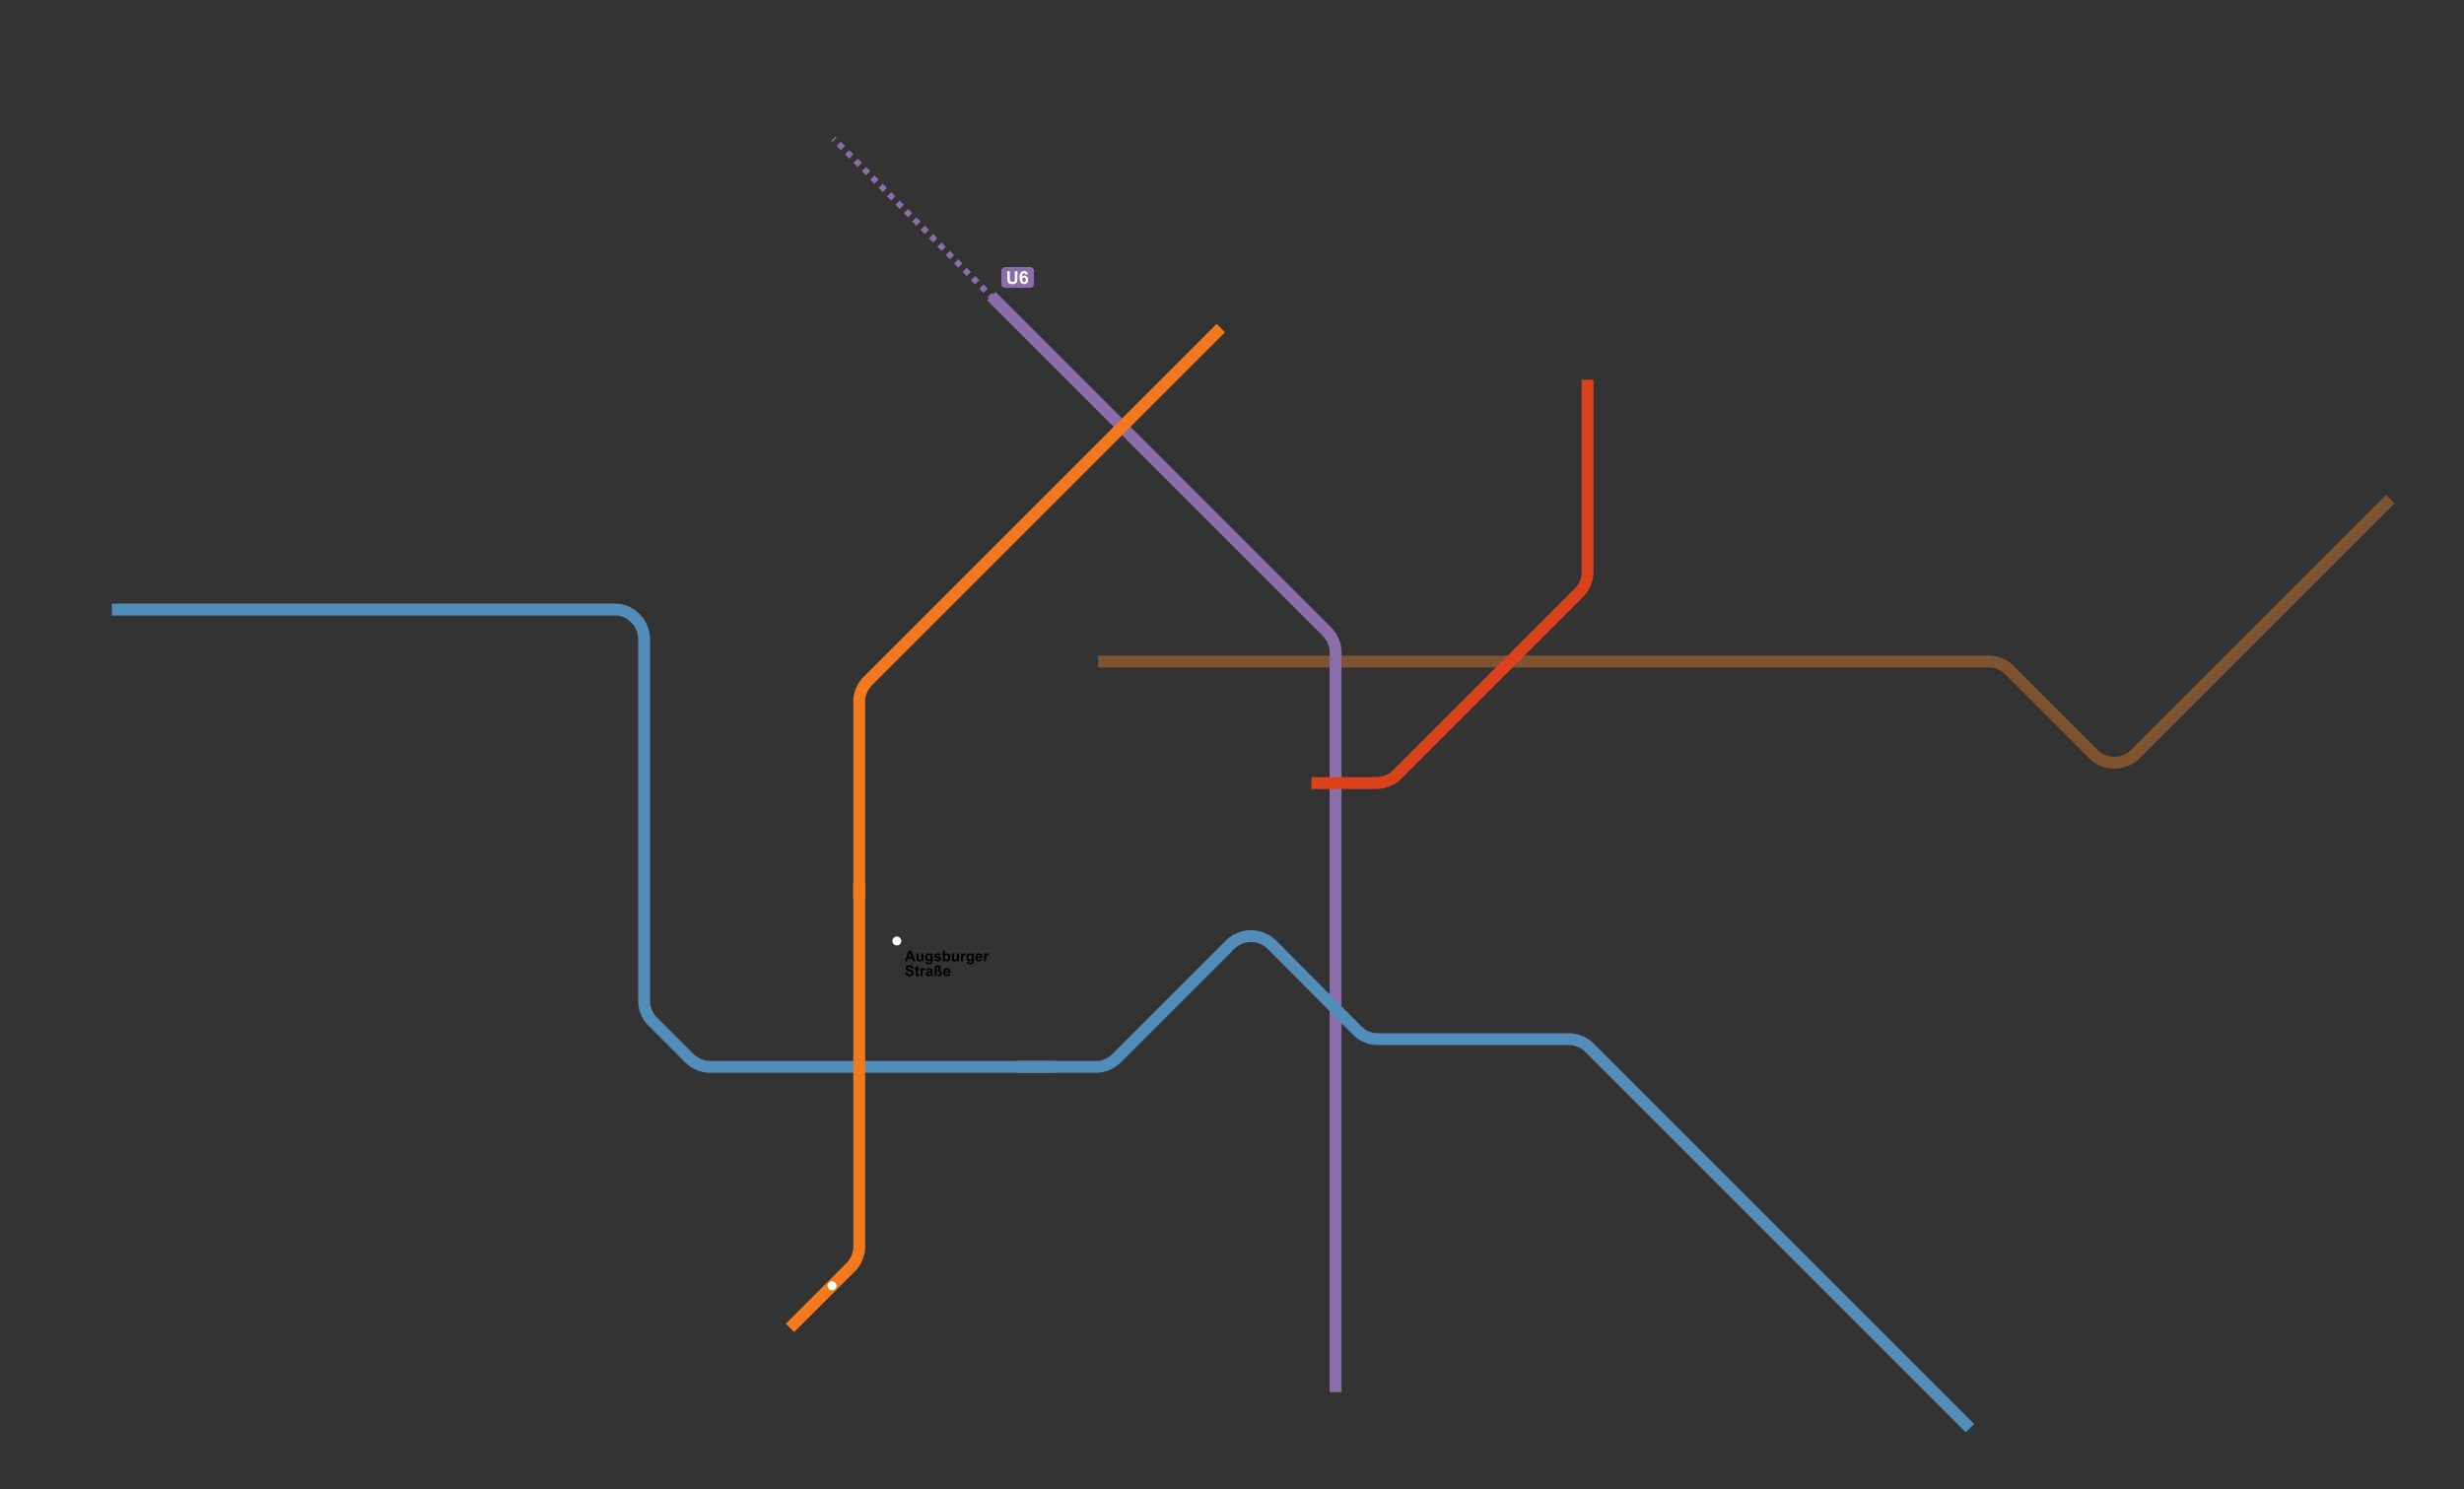 <svg xmlns="http://www.w3.org/2000/svg" width="1661" height="1004" fill="none" data-ubhchn="1"><rect width="100%" height="100%" fill="#333333" stroke="none"/><path fill="#8C6DAB" d="M694.364 180.049h-16.696a2.652 2.652 0 0 0-2.652 2.652v8.696a2.652 2.652 0 0 0 2.652 2.652h16.696a2.652 2.652 0 0 0 2.652-2.652v-8.696a2.652 2.652 0 0 0-2.652-2.652Z" data-ubhchn="3"/><path fill="#fff" d="M678.997 182.813h1.734v4.652c0 .739.021 1.217.065 1.436.074.351.251.634.53.846.279.213.661.32 1.146.32.492 0 .863-.101 1.113-.302.25-.201.4-.448.451-.741.051-.293.076-.779.076-1.459v-4.752h1.735v4.512c0 1.031-.047 1.759-.141 2.185a2.43 2.43 0 0 1-.518 1.078 2.631 2.631 0 0 1-1.011.701c-.422.173-.973.26-1.653.26-.82 0-1.442-.094-1.866-.284-.424-.189-.759-.435-1.005-.738a2.367 2.367 0 0 1-.486-.952c-.113-.493-.17-1.219-.17-2.18v-4.582ZM692.895 184.916l-1.594.176c-.039-.328-.14-.57-.304-.726-.164-.157-.377-.235-.639-.235-.348 0-.642.157-.882.469-.24.313-.392.963-.454 1.951.41-.484.92-.726 1.529-.726.688 0 1.277.261 1.767.785.49.523.735 1.199.735 2.027 0 .879-.258 1.584-.773 2.115-.516.532-1.178.797-1.987.797-.867 0-1.58-.337-2.138-1.01-.559-.674-.838-1.779-.838-3.314 0-1.574.291-2.709.873-3.404.582-.696 1.338-1.043 2.268-1.043.652 0 1.192.182 1.62.548.427.365.7.895.817 1.59Zm-3.732 3.592c0 .535.123.948.369 1.239.246.292.527.437.843.437a.96.96 0 0 0 .762-.357c.203-.239.305-.629.305-1.172 0-.559-.109-.968-.328-1.228a1.028 1.028 0 0 0-.821-.389c-.316 0-.584.124-.802.372-.219.248-.328.614-.328 1.098Z" data-ubhchn="4"/><path stroke="#7E5330" stroke-width="8" d="M740.256 445.979h600.224c9.11 0 14.1 5.809 14.1 5.809l56.62 56.621s4.74 5.809 14.11 5.809 14.23-5.922 14.23-5.922l171.82-171.827" data-ubhchn="5"/><path stroke="#8C6DAB" stroke-width="8" d="M900.304 938.59V439.909s.573-7.64-5.864-14.078L668.266 199.657" data-ubhchn="7"/><path stroke="#8C6DAB" stroke-dasharray="4 4" stroke-width="4" d="M670.055 201.678 561.881 93.504" data-ubhchn="8"/><path stroke="#528DBA" stroke-width="8" d="M685.089 719.286h53.548s7.647.613 14.127-5.867l76.421-76.421s5.06-5.848 14.164-5.848c0 0 7.834-.418 14.146 5.895 6.313 6.312 57.403 57.756 57.403 57.756s4.889 5.827 14.139 5.826h128.393s7.79-.504 14.13 5.84c6.35 6.344 256.42 256.414 256.42 256.414" data-ubhchn="9"/><path stroke="#528DBA" stroke-linejoin="round" stroke-width="8" d="M711.521 719.273h-232.68s-7.744.57-14.174-5.861l-24.587-24.587s-5.893-4.988-5.893-14.176V430.967s.463-7.789-5.812-14.065c-6.276-6.275-12.551-5.922-14.23-5.922H75.44" data-ubhchn="10"/><path stroke="#F3791D" stroke-width="8" d="m532.546 895.288 40.831-40.831c6.375-6.375 5.832-14.112 5.832-14.112V594.93" data-ubhchn="11"/><path stroke="#F3791D" stroke-width="8" d="M579.209 606.344V473.239s-.662-7.635 5.834-14.131L822.94 221.211" data-ubhchn="12"/><path fill="#fff" d="M560.909 869.926a3 3 0 1 0 0-6 3 3 0 0 0 0 6Z" data-ubhchn="20"/><path fill="#fff" d="M604.565 637.435a3 3 0 1 0 0-6 3 3 0 0 0 0 6Z" data-ubhchn="41"/><path fill="#000" d="M617.074 648.056h-1.572l-.625-1.626h-2.861l-.591 1.626h-1.533l2.788-7.159h1.528l2.866 7.159Zm-2.661-2.832-.986-2.657-.967 2.657h1.953ZM621.249 648.056v-.777a1.99 1.99 0 0 1-.745.654 2.08 2.08 0 0 1-.974.24c-.348 0-.661-.077-.937-.23a1.358 1.358 0 0 1-.601-.644c-.124-.277-.185-.659-.185-1.148v-3.281h1.372v2.383c0 .729.025 1.176.076 1.34a.73.73 0 0 0 .276.391.848.848 0 0 0 .508.144c.234 0 .444-.064.629-.193a.977.977 0 0 0 .381-.479c.068-.19.103-.656.103-1.399v-2.187h1.372v5.186h-1.275ZM623.822 648.397l1.568.191c.026.182.086.307.18.376.131.098.336.146.616.146.358 0 .626-.054.805-.161a.663.663 0 0 0 .274-.347c.042-.113.064-.323.064-.629v-.757c-.411.56-.928.84-1.553.84-.697 0-1.248-.295-1.655-.884-.319-.466-.479-1.045-.479-1.739 0-.869.209-1.533.628-1.992a2.023 2.023 0 0 1 1.56-.688c.641 0 1.17.281 1.587.845v-.728h1.284v4.653c0 .612-.05 1.07-.152 1.372-.101.303-.242.541-.424.713a1.887 1.887 0 0 1-.73.406c-.305.098-.69.146-1.155.146-.879 0-1.503-.151-1.87-.452a1.416 1.416 0 0 1-.552-1.145v-.166h.004Zm1.226-3.042c0 .551.106.953.32 1.209a.99.99 0 0 0 .788.383c.336 0 .619-.131.85-.393.231-.262.347-.65.347-1.164 0-.538-.111-.936-.332-1.197a1.058 1.058 0 0 0-.84-.39c-.329 0-.6.127-.813.383-.214.256-.32.645-.32 1.169ZM629.579 646.576l1.377-.21c.059.267.177.47.356.608.18.138.43.208.752.208.355 0 .622-.065.801-.196a.434.434 0 0 0 .181-.366.363.363 0 0 0-.098-.259c-.068-.065-.222-.125-.459-.18-1.107-.245-1.809-.468-2.105-.669a1.336 1.336 0 0 1-.615-1.167c0-.45.177-.827.532-1.133.355-.306.905-.459 1.651-.459.709 0 1.237.115 1.582.346.345.232.582.573.713 1.026l-1.294.239a.803.803 0 0 0-.315-.464c-.155-.107-.375-.161-.662-.161-.361 0-.62.051-.776.152-.104.072-.157.164-.157.278 0 .098.046.181.137.249.124.091.551.22 1.282.386s1.241.369 1.531.61c.286.244.429.584.429 1.02 0 .476-.198.884-.595 1.226-.397.342-.985.513-1.763.513-.706 0-1.266-.143-1.677-.43a1.976 1.976 0 0 1-.808-1.167ZM635.57 648.056v-7.159h1.372v2.578c.424-.481.925-.722 1.504-.722.632 0 1.154.229 1.568.686.413.457.62 1.114.62 1.97 0 .885-.211 1.567-.633 2.046-.421.478-.933.718-1.535.718-.296 0-.589-.074-.877-.222a2.098 2.098 0 0 1-.744-.657v.762h-1.275Zm1.363-2.706c0 .538.085.935.254 1.192.237.364.553.547.947.547.303 0 .56-.13.774-.388.213-.259.32-.667.32-1.224 0-.592-.108-1.019-.323-1.281a1.02 1.02 0 0 0-.825-.393c-.329 0-.602.127-.82.383-.218.256-.327.644-.327 1.164ZM645.155 648.056v-.777a1.995 1.995 0 0 1-.744.654c-.308.16-.633.24-.974.24-.349 0-.661-.077-.938-.23a1.358 1.358 0 0 1-.601-.644c-.123-.277-.185-.659-.185-1.148v-3.281h1.372v2.383c0 .729.025 1.176.076 1.34a.73.73 0 0 0 .276.391.848.848 0 0 0 .508.144c.234 0 .444-.064.63-.193a.989.989 0 0 0 .381-.479c.068-.19.102-.656.102-1.399v-2.187h1.372v5.186h-1.275ZM649.169 648.056h-1.372v-5.186h1.274v.737c.218-.348.415-.577.589-.688a1.08 1.08 0 0 1 .593-.166c.312 0 .614.086.903.259l-.425 1.196c-.231-.15-.446-.225-.644-.225a.759.759 0 0 0-.488.159c-.134.106-.239.297-.315.574-.077.276-.115.856-.115 1.738v1.602ZM651.615 648.397l1.568.191c.026.182.086.307.18.376.13.098.336.146.616.146.358 0 .626-.054.805-.161a.663.663 0 0 0 .274-.347c.042-.113.063-.323.063-.629v-.757c-.41.56-.928.84-1.553.84-.697 0-1.249-.295-1.655-.884-.319-.466-.479-1.045-.479-1.739 0-.869.209-1.533.628-1.992a2.023 2.023 0 0 1 1.56-.688c.641 0 1.17.281 1.586.845v-.728h1.285v4.653c0 .612-.05 1.07-.152 1.372-.101.303-.242.541-.424.713a1.887 1.887 0 0 1-.73.406c-.305.098-.69.146-1.155.146-.879 0-1.503-.151-1.87-.452a1.416 1.416 0 0 1-.552-1.145v-.166h.005Zm1.226-3.042c0 .551.106.953.32 1.209a.99.99 0 0 0 .788.383c.336 0 .619-.131.85-.393.231-.262.347-.65.347-1.164 0-.538-.111-.936-.333-1.197a1.054 1.054 0 0 0-.839-.39c-.329 0-.6.127-.813.383-.214.256-.32.645-.32 1.169ZM660.858 646.405l1.368.23c-.176.501-.454.883-.833 1.145-.379.262-.854.393-1.423.393-.902 0-1.569-.295-2.002-.884-.342-.472-.513-1.068-.513-1.787 0-.859.225-1.533.674-2.019.449-.487 1.017-.73 1.704-.73.771 0 1.38.254 1.826.764.446.509.659 1.29.64 2.341h-3.438c.01.407.121.724.332.95.212.226.476.339.791.339a.845.845 0 0 0 .542-.175c.147-.118.258-.306.332-.567Zm.079-1.387c-.01-.397-.113-.699-.308-.905a.943.943 0 0 0-.713-.31.953.953 0 0 0-.742.327c-.195.218-.292.514-.288.888h2.051ZM664.735 648.056h-1.372v-5.186h1.275v.737c.218-.348.414-.577.588-.688a1.08 1.08 0 0 1 .593-.166c.313 0 .614.086.904.259l-.425 1.196c-.231-.15-.446-.225-.645-.225a.76.76 0 0 0-.488.159c-.133.106-.238.297-.315.574-.077.276-.115.856-.115 1.738v1.602ZM610.253 655.726l1.406-.136c.085.472.257.818.515 1.04.259.221.608.332 1.048.332.465 0 .816-.099 1.052-.296.236-.197.354-.427.354-.691a.654.654 0 0 0-.149-.432c-.099-.118-.273-.222-.52-.31a17.115 17.115 0 0 0-1.157-.312c-.775-.192-1.319-.428-1.631-.708-.44-.394-.659-.874-.659-1.441 0-.364.103-.705.31-1.023.206-.317.504-.559.893-.725.389-.166.859-.249 1.409-.249.898 0 1.575.197 2.029.591.454.394.692.92.715 1.577l-1.445.063c-.062-.368-.195-.632-.398-.793-.204-.161-.509-.242-.916-.242-.42 0-.748.086-.986.259a.521.521 0 0 0-.229.444c0 .169.072.314.214.435.183.153.625.312 1.329.478.703.166 1.223.338 1.56.515.336.178.6.42.791.728.19.308.285.688.285 1.14 0 .41-.114.794-.342 1.152a2.04 2.04 0 0 1-.966.799c-.417.174-.936.261-1.558.261-.905 0-1.6-.209-2.085-.627-.485-.419-.775-1.028-.869-1.829ZM619.667 652.87v1.094h-.938v2.09c0 .423.01.669.027.739.018.07.059.128.122.174a.39.39 0 0 0 .232.068c.127 0 .311-.044.552-.132l.117 1.064c-.319.137-.68.205-1.084.205-.247 0-.47-.042-.669-.124a.98.98 0 0 1-.437-.322 1.272 1.272 0 0 1-.193-.535c-.029-.159-.043-.482-.043-.967v-2.261h-.63v-1.093h.63v-1.031l1.376-.8v1.831h.938ZM621.942 658.056h-1.372v-5.186h1.275v.737c.218-.348.414-.577.588-.688a1.08 1.08 0 0 1 .593-.166c.313 0 .614.086.904.259l-.425 1.196c-.231-.15-.446-.225-.645-.225a.76.76 0 0 0-.488.159c-.133.106-.238.297-.315.574-.076.276-.115.856-.115 1.738v1.602ZM625.541 654.452l-1.245-.225c.14-.501.381-.872.723-1.113.341-.241.849-.361 1.523-.361.612 0 1.068.072 1.367.217.3.145.51.329.633.552.122.223.183.632.183 1.228l-.016 1.601c0 .456.023.792.067 1.009.044.216.126.448.246.696h-1.357a4.945 4.945 0 0 1-.132-.406 2.473 2.473 0 0 0-.049-.161 2.48 2.48 0 0 1-.752.513 2.154 2.154 0 0 1-.855.171c-.533 0-.954-.145-1.262-.435a1.446 1.446 0 0 1-.461-1.098c0-.293.07-.555.21-.784.14-.23.336-.405.588-.528.252-.122.616-.228 1.091-.319.642-.121 1.086-.233 1.333-.337v-.137c0-.264-.065-.452-.195-.564-.13-.112-.376-.168-.737-.168-.244 0-.435.048-.571.144-.137.096-.247.264-.332.505Zm1.836 1.113a8.354 8.354 0 0 1-.835.21c-.381.081-.63.161-.747.24-.179.127-.269.288-.269.483 0 .192.072.358.215.498a.75.75 0 0 0 .547.21c.247 0 .483-.081.708-.244a.86.86 0 0 0 .327-.454c.036-.118.054-.34.054-.669v-.274ZM630.043 658.056v-4.649c0-.651.058-1.146.173-1.484a1.58 1.58 0 0 1 .672-.828c.332-.213.763-.32 1.294-.32.664 0 1.16.142 1.489.425.329.283.493.635.493 1.055 0 .283-.089.587-.266.91a6.899 6.899 0 0 0-.305.594.558.558 0 0 0-.039.185c0 .108.041.22.122.337.052.075.247.283.586.625.338.342.566.632.683.869.117.238.176.484.176.738 0 .472-.163.866-.491 1.184-.327.317-.741.476-1.242.476-.345 0-.659-.089-.943-.266a1.805 1.805 0 0 1-.639-.657l.957-.562a.887.887 0 0 0 .229.288.45.45 0 0 0 .279.098.454.454 0 0 0 .339-.144.493.493 0 0 0 .139-.358.702.702 0 0 0-.146-.406c-.055-.081-.28-.307-.674-.678-.55-.528-.825-.943-.825-1.246 0-.192.105-.507.317-.947.166-.338.264-.553.293-.644a.932.932 0 0 0 .044-.284.486.486 0 0 0-.161-.366.603.603 0 0 0-.43-.151.703.703 0 0 0-.422.127.623.623 0 0 0-.242.327c-.059.179-.088.547-.088 1.103v4.649h-1.372ZM639.198 656.405l1.367.23c-.175.501-.453.883-.832 1.145-.379.262-.854.393-1.423.393-.902 0-1.569-.295-2.002-.884-.342-.472-.513-1.068-.513-1.787 0-.859.225-1.533.674-2.019.449-.487 1.017-.73 1.704-.73.771 0 1.38.254 1.826.764.446.509.659 1.29.64 2.341h-3.438c.01.407.121.724.332.95.212.226.475.339.791.339a.845.845 0 0 0 .542-.175c.147-.118.257-.306.332-.567Zm.078-1.387c-.01-.397-.112-.699-.307-.905a.944.944 0 0 0-.713-.31c-.3 0-.547.109-.742.327-.196.218-.292.514-.288.888h2.05Z" data-ubhchn="42"/><path stroke="#DA421E" stroke-linejoin="round" stroke-width="8" d="M884.042 527.954h43.731s7.98.326 14.104-5.8l122.473-122.473s5.83-5.141 5.83-14.113V256.029" data-ubhchn="44"/></svg>
